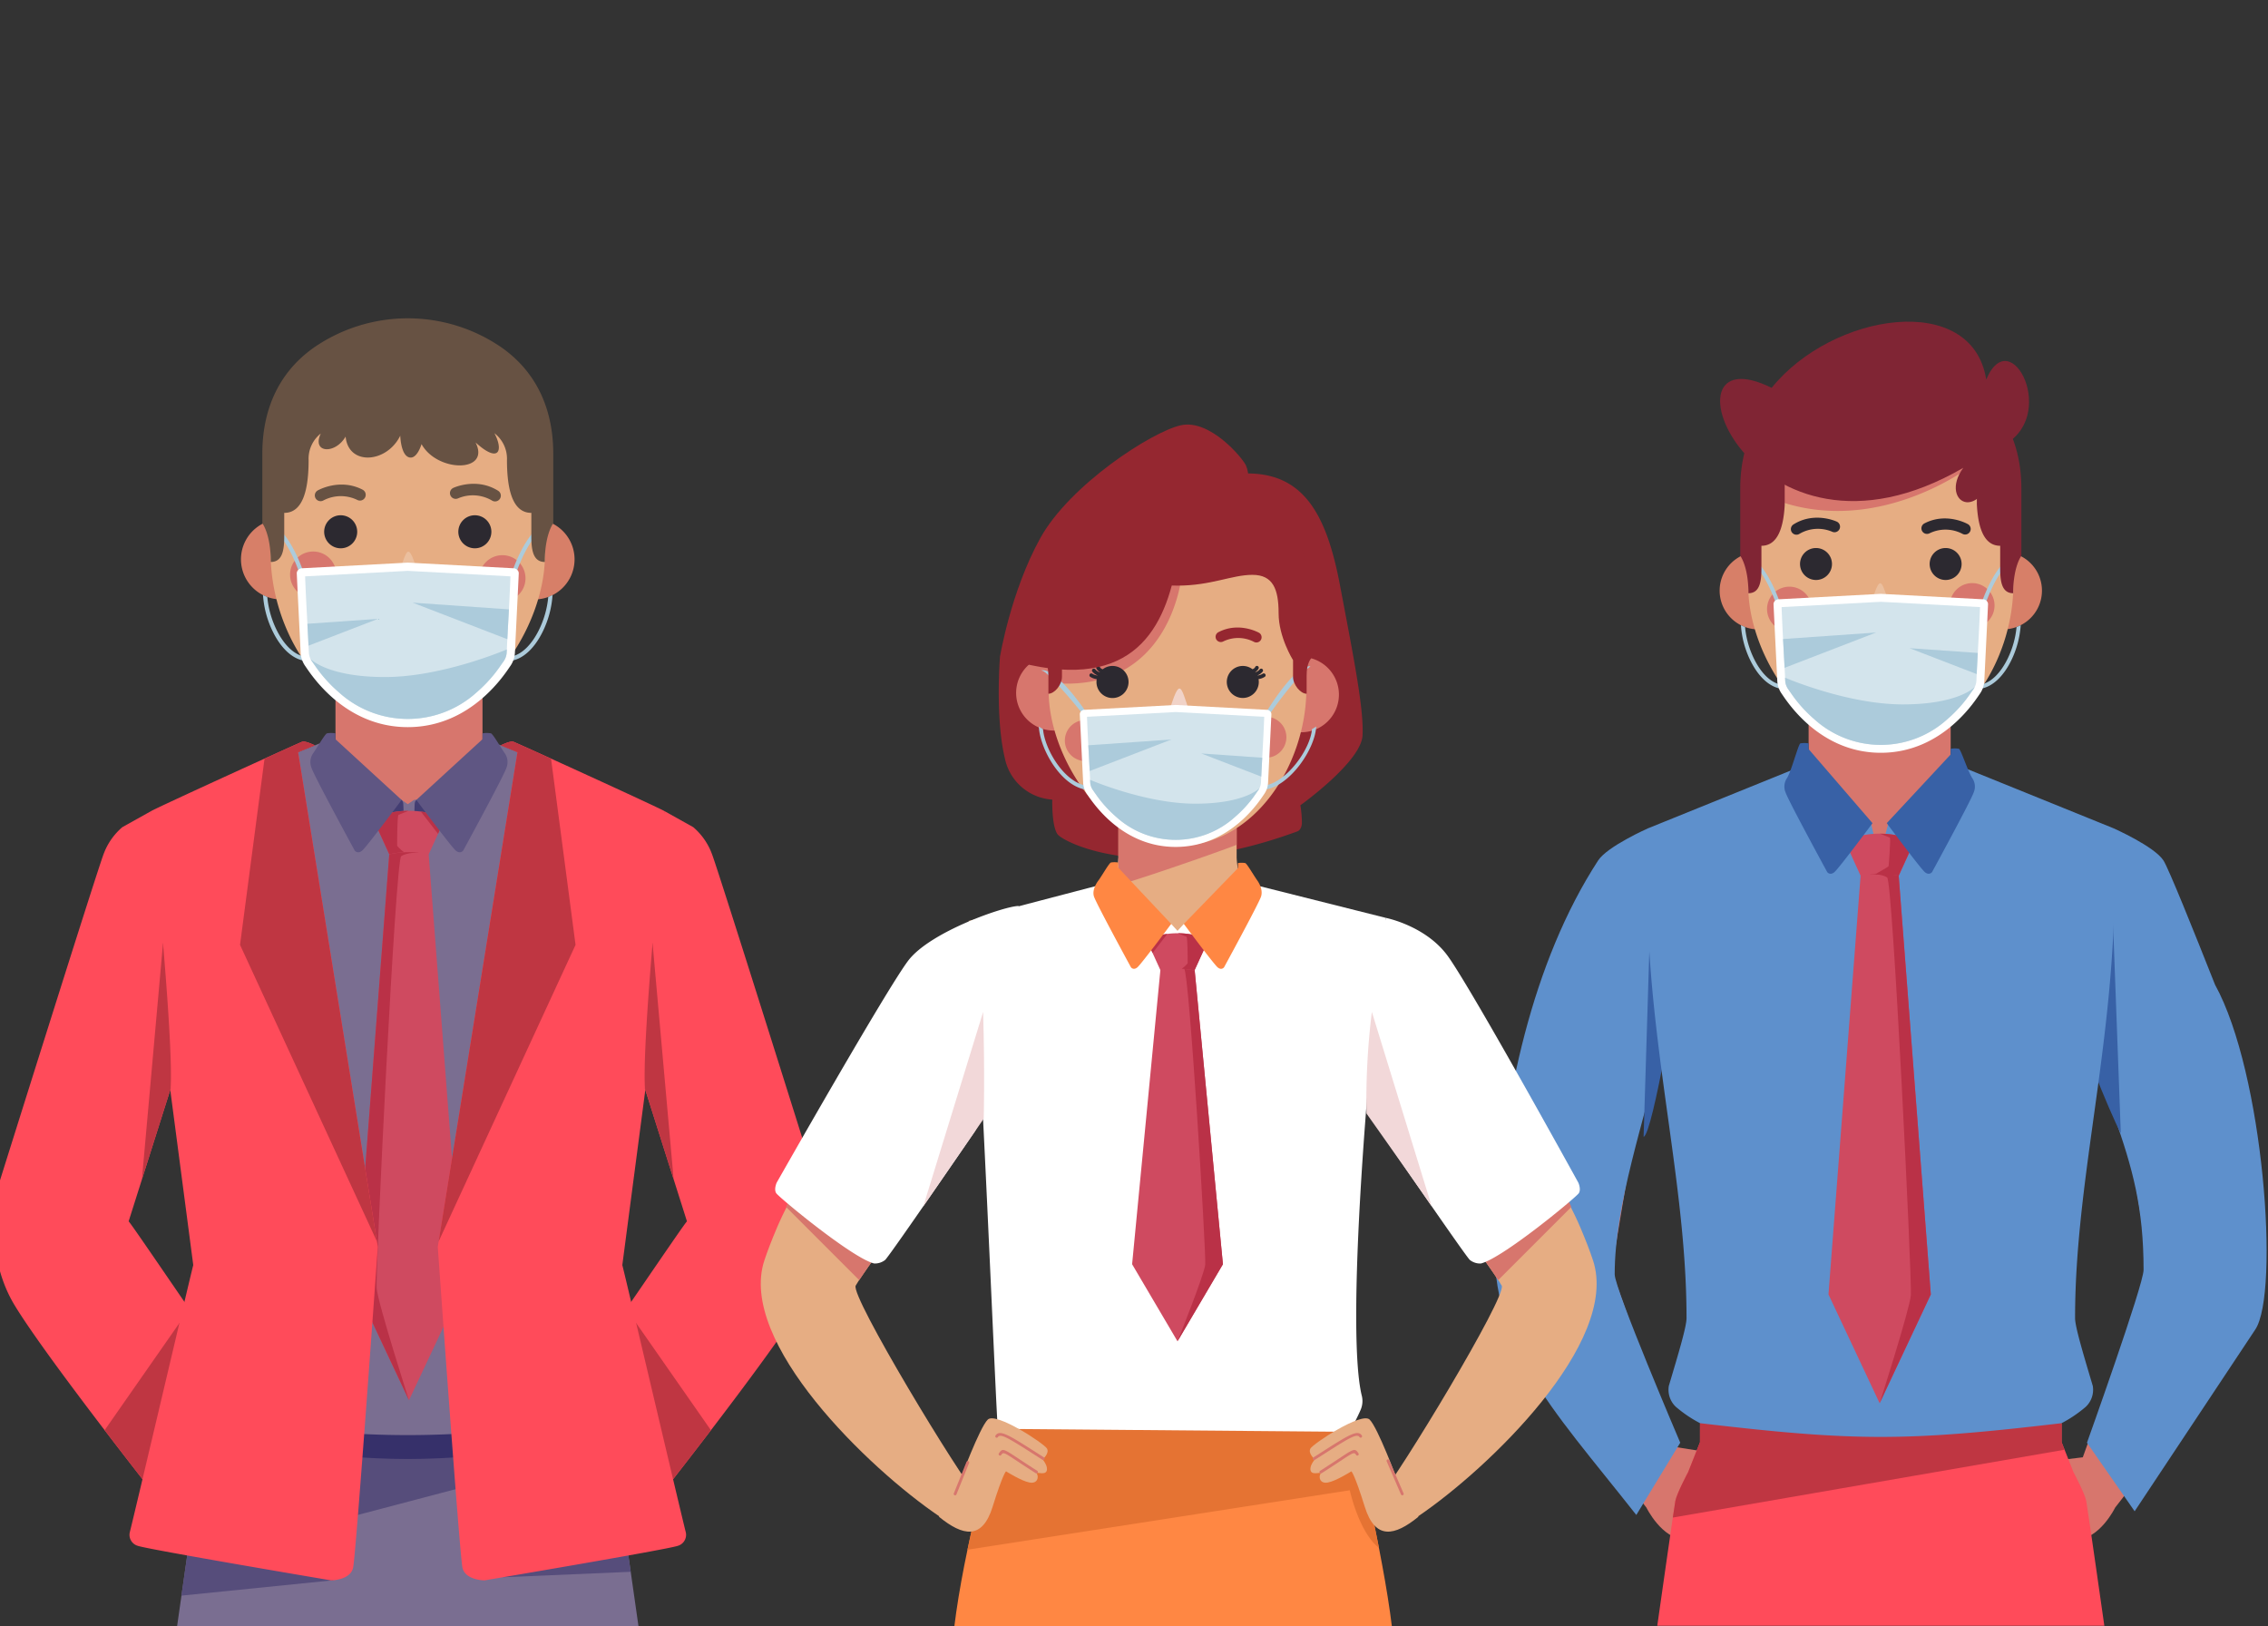 <?xml version="1.0" encoding="UTF-8"?>
<svg width="723.88" height="519.01" version="1.1" viewBox="0 0 723.88 519.01" xmlns="http://www.w3.org/2000/svg" xmlns:cc="http://creativecommons.org/ns#" xmlns:dc="http://purl.org/dc/elements/1.1/" xmlns:rdf="http://www.w3.org/1999/02/22-rdf-syntax-ns#" xmlns:xlink="http://www.w3.org/1999/xlink">
 <rect x="0" y="0" width="723.88" height="519.01" fill="#333333" stroke="none"/>
 <g fill-rule="evenodd">
  <g transform="translate(-13.503,18.8)" data-name="Grupo 431">
   <path d="m672.72 446.92 5.552-0.68 21.448-59.652-9.125-54.609 33.371-10.877 10.182 65.773s1.6 12.628-3.836 20.786-41.7 54.609-41.7 54.609-4.982 10.2-12.462 10.2-3.43-25.55-3.43-25.55z" fill="#d7766d" data-name="Caminho 246"/>
   <path d="m693.81 351.19-3.21-19.211 32.922-10.732 0.718 1.6 1.048 6.768z" fill="#d7766d" data-name="Caminho 247"/>
   <path d="m688.02 245.49s13.056 5.77 16 10.3c1.612 2.481 9.579 22.258 16.463 39.653 15.54 28.154 20.659 98.251 12.852 110.01l-38.516 58.011-15.214-21.872s18.068-50.4 18.068-55.158c0-19.859-3.519-32.48-9.4-49.125-0.676-1.927-22.994-60.843-0.253-91.819z" fill="#5e90cc" data-name="Caminho 248"/>
   <path d="m690.4 342.78c-3.346-5.9-15.015-35.283-15.224-38.835l12.572-32.935z" fill="#3861a6" data-name="Caminho 249"/>
   <path d="m558.2 444.54-10.3-1.631-20.024-56.323 9.124-54.609-33.372-10.877-10.183 65.773s-1.6 12.628 3.836 20.786 41.693 54.609 41.693 54.609 4.985 10.2 12.463 10.2 6.763-27.928 6.763-27.928z" fill="#d7766d" data-name="Caminho 250"/>
   <path d="m539.58 245.49s-13.054 5.77-16 10.3c-21.166 32.568-30.261 76.165-32.93 116.18-2.55 38.234 17.333 57.372 45.111 92.678l14.027-23.063s-20.922-48.976-20.922-53.731c-2e-3 -44.797 37.55-105.82 10.714-142.37z" fill="#5e90cc" data-name="Caminho 251"/>
   <path d="m538.09 343.97c2.928-0.623 11.33-51.751 11.478-54.289l-9.245-18.193z" fill="#3861a6" data-name="Caminho 252"/>
   <path d="m556.09 441.43-3.779 9.518s-3.626 6.8-4.079 9.177-5.778 39.871-5.778 39.871h142.69s-5.327-37.492-5.781-39.871-4.076-9.177-4.076-9.177l-3.779-9.518v-6.082l-57.706 0.648-57.707-0.645z" fill="#ff4b5a" data-name="Caminho 253"/>
   <path d="m556.09 441.43-3.779 9.518s-3.626 6.8-4.079 9.177c-0.094 0.492-0.4 2.491-0.818 5.347l125.04-21.649-0.951-2.393v-6.082l-57.706 0.648-57.707-0.645z" fill="#bf3642" data-name="Caminho 254"/>
   <path d="m613.43 163.89c12.468 0 22.671 17.445 22.671 38.768v31.49c0 21.323-10.2 38.769-22.671 38.769-12.47 0-22.67-17.446-22.67-38.769v-31.49c0-21.323 10.2-38.768 22.67-38.768z" fill="#d7766d" data-name="Caminho 255"/>
   <path d="m619.38 243.44-3.078 0.2-3.093 11.287-2.505-10.922-2.483-0.561-21.638-16.978-47 19.031c-3.129 60.342 12.211 107.43 12.211 156.33 0 2.76-2.582 11.329-5.651 21.638a7.472 7.472 0 0 0 2.249 6.675 41.117 41.117 0 0 0 7.706 5.213c49.611 5.843 65.8 5.843 115.41 0a41.063 41.063 0 0 0 7.7-5.213 7.461 7.461 0 0 0 2.25-6.675c-3.069-10.309-5.652-18.878-5.652-21.638 0-48.9 15.339-95.991 12.207-156.34l-47-19.031z" fill="#5e90cc" data-name="Caminho 256"/>
   <path d="m618.5 255.26 1.014 5.4 10.248 133.61-16.332 34.718-16.33-34.721 10.248-133.61 1.011-5.4 5.066 3.282z" fill="#cf4a60" data-name="Caminho 257"/>
   <path d="m618.5 255.26 1.014 5.4 10.248 133.61-16.332 34.72s9.59-29.9 9.97-34.537-5.77-132.06-7.578-133.25-5.4-1.073-5.4-1.073l2.3-2.047 0.708 0.459z" fill="#ba3147" data-name="Caminho 258"/>
   <path d="m607.35 260.65-4.788-10.5c4.139-3.893 17.594-3.893 21.733 0l-4.787 10.5a27.923 27.923 0 0 0-12.158 0z" fill="#cf4a60" data-name="Caminho 259"/>
   <path d="m613.54 247.24c4.361 0.015 8.705 0.988 10.759 2.918l-4.787 10.5c-1.3-0.345-5.822-0.318-7.495-0.4 0.9-0.726 4.22-2.362 4.272-2.674s0.758-8.946 0.377-9.1z" fill="#ba3147" data-name="Caminho 260"/>
   <path d="m636.1 220.14a7.629 7.629 0 0 1 2.629 0c0.674 0.293 2.965 7.55 4.381 9.544a4.785 4.785 0 0 1 0.339 4.4c-0.945 2.756-13.283 25.4-13.283 25.4s-0.877 1.2-2.294 0.029-12.17-15.631-12.17-15.631l20.4-21.919z" fill="#3861a6" data-name="Caminho 261"/>
   <path d="m590.76 218.42a7.664 7.664 0 0 0-2.63 0c-0.675 0.293-2.967 9.274-4.385 11.268a4.791 4.791 0 0 0-0.336 4.4c0.944 2.756 13.284 25.4 13.284 25.4s0.876 1.2 2.29 0.029 12.173-15.631 12.173-15.631l-20.4-23.644z" fill="#3861a6" data-name="Caminho 262"/>
   <g fill="#d77f68" data-name="Grupo 425">
    <path d="m654.59 157.44c0.307 0.044 0.607 0.1 0.907 0.16h7e-3a12.359 12.359 0 1 1-10.329 2.412c-0.339 3.645 0.208 8.164 4.86 8.648l-0.086-7.125c-0.035-2.881 2.665-4.189 4.641-4.095z" data-name="Caminho 263"/>
    <path d="m573.17 157.43c-0.307 0.04-0.609 0.088-0.906 0.149h-0.01a12.354 12.354 0 1 0 10.3 2.555c0.288 3.651-0.326 8.161-4.984 8.58l0.187-7.122c0.071-2.882-2.608-4.228-4.587-4.162z" data-name="Caminho 264"/>
   </g>
   <path d="m613.8 219.31c-23.065 0-42.3-28.46-42.3-50.93v-29.849a42.427 42.427 0 0 1 42.3-42.3h8e-3a42.429 42.429 0 0 1 42.3 42.3v29.217c-8e-3 24.625-16.79 51.562-42.308 51.562z" fill="#e6ad83" data-name="Caminho 265"/>
   <path d="m571.51 136.62a41.968 41.968 0 0 1 6.208-21.184 23.589 23.589 0 0 1 4.293-1.78c1.119 0 63.673 4.985 59.82 16.766 0 0-29.911 22.66-62.54 9.97a46.422 46.422 0 0 1-7.781-3.772z" fill="#d7766d" data-name="Caminho 266"/>
   <g fill="#d7766d" data-name="Grupo 426">
    <path d="m642.84 167.28a7.131 7.131 0 1 0 7.262 7 7.133 7.133 0 0 0-7.262-7z" data-name="Caminho 267"/>
    <path d="m584.49 168.42a7.131 7.131 0 1 0 7.263 7 7.131 7.131 0 0 0-7.263-7z" data-name="Caminho 268"/>
   </g>
   <g fill="#2c2930" data-name="Grupo 427">
    <path d="m599.75 147.66a1.772 1.772 0 0 1-1.464 3.228 11.609 11.609 0 0 0-10.461 0.673 1.779 1.779 0 0 1-1.894-3.012c6.736-4.238 13.799-0.898 13.819-0.889z" data-name="Caminho 269"/>
    <path d="m641.58 148.45a1.773 1.773 0 0 1-1.722 3.1 11.61 11.61 0 0 0-10.48-0.181 1.778 1.778 0 1 1-1.642-3.154c7.06-3.678 13.824 0.223 13.844 0.235z" data-name="Caminho 270"/>
   </g>
   <path d="m614.94 169.34c0.788 2.141 2.167 6.017 2.048 6.668-0.166 0.909-4.849 1.749-6.079 0.553-0.82-0.795 0.2-4.291 1.084-6.644 1.209-3.208 1.885-3.459 2.947-0.577z" fill="#ebbf9e" data-name="Caminho 271"/>
   <g data-name="Grupo 428">
    <path d="m622.69 186.25a8.889 8.889 0 1 1-17.777 0 1.639 1.639 0 0 1 1.636-1.636h14.505a1.639 1.639 0 0 1 1.636 1.636z" fill="#12151d" data-name="Caminho 272"/>
    <path d="m607.44 184.61h12.716v1.5a1.43 1.43 0 0 1-1.425 1.424h-9.866a1.43 1.43 0 0 1-1.425-1.424z" fill="#fff" data-name="Caminho 273"/>
    <path d="m620.24 192.37a8.886 8.886 0 0 1-12.883 0 8.884 8.884 0 0 1 12.883 0z" fill="#d26070" data-name="Caminho 274"/>
   </g>
   <g fill="#2c2930" data-name="Grupo 429">
    <path d="m593.11 166.28a5.1 5.1 0 1 0-5.093-5.1 5.107 5.107 0 0 0 5.093 5.1z" data-name="Caminho 275"/>
    <path d="m634.49 166.28a5.1 5.1 0 1 0-5.1-5.1 5.1 5.1 0 0 0 5.1 5.1z" data-name="Caminho 276"/>
   </g>
   <g fill="#accbdb">
    <path d="m646.65 175.62a0.643 0.643 0 1 1-1.231-0.369c0.013-0.036 3.252-11.021 8.818-15.59l0.338 1.361c-4.924 4.433-7.912 14.561-7.925 14.598z" data-name="Caminho 277"/>
    <path d="m645.08 201.06a0.642 0.642 0 0 1-0.141-1.277l0.228-0.024c3.834-0.481 6.972-4.016 9.082-8.3a29.2 29.2 0 0 0 2.88-10.18 12.49 12.49 0 0 0 1.32-0.573 30.163 30.163 0 0 1-3.049 11.323c-2.28 4.628-5.748 8.461-10.08 9z" data-name="Caminho 278"/>
    <path d="m580.95 175.62a0.644 0.644 0 0 0 1.235-0.369c-0.013-0.036-3.253-11.021-8.82-15.59l-0.337 1.361c4.923 4.433 7.913 14.561 7.922 14.598z" data-name="Caminho 279"/>
    <path d="m582.52 201.06a0.642 0.642 0 1 0 0.14-1.277l-0.224-0.024c-3.834-0.481-6.974-4.016-9.082-8.3a29.227 29.227 0 0 1-2.883-10.18 12.551 12.551 0 0 1-1.318-0.573 30.163 30.163 0 0 0 3.049 11.323c2.281 4.628 5.745 8.461 10.077 9z" data-name="Caminho 280"/>
   </g>
   <g data-name="Grupo 430">
    <path d="m613.8 170.7 32.949 1.759s1.317 0.38 1.277 1.589-1.194 24.555-1.194 24.555a7.829 7.829 0 0 1-1.361 3.918c-1.306 1.816-11.675 18.9-31.671 18.9s-30.368-17.089-31.673-18.9a7.8 7.8 0 0 1-1.359-3.918s-1.155-23.344-1.2-24.555 1.279-1.589 1.279-1.589z" fill="#fff" data-name="Caminho 281"/>
    <path d="m613.8 173.24-31.663 1.691c0.277 7.842 0.807 15.723 1.159 23.565a5.2 5.2 0 0 0 0.887 2.552c0.883 1.228 1.67 2.429 2.62 3.628a43.32 43.32 0 0 0 5.8 6.06 31.605 31.605 0 0 0 42.4 0 43.337 43.337 0 0 0 5.8-6.06c0.948-1.2 1.735-2.4 2.617-3.628a5.215 5.215 0 0 0 0.89-2.552c0.348-7.842 0.881-15.723 1.159-23.565z" fill="#d3e4ec" data-name="Caminho 282"/>
    <path d="m582.6 185.12c0.164 3.063 0.334 6.13 0.49 9.192l29.212-11.268-29.7 2.076zm0.646 12.339 0.048 1.038a5.2 5.2 0 0 0 0.887 2.552c0.883 1.228 1.67 2.429 2.62 3.628a43.32 43.32 0 0 0 5.8 6.06 31.605 31.605 0 0 0 42.4 0 43.337 43.337 0 0 0 5.8-6.06c0.948-1.2 1.735-2.4 2.617-3.628a4.267 4.267 0 0 0 0.367-0.623s-5.134 5.556-22.96 5.556-37.573-8.523-37.573-8.523zm61.157-1.152q0.164-3.37 0.352-6.745l-21.775-1.521z" fill="#accbdb" data-name="Caminho 283"/>
   </g>
   <path d="m583.13 142.42c-0.414 7.445-2.368 12.944-7.43 12.944v7.127c0 3.983-0.388 8.013-4.151 8.013 0-8.571-2.61-11.939-2.61-11.939v-21.491c0-10.024 2.819-23.492 15.974-32.734a51.009 51.009 0 0 1 57.776 0c13.158 9.242 15.977 22.71 15.977 32.734v21.491s-2.613 3.368-2.613 11.939c-3.762 0-4.149-4.03-4.149-8.013v-7.127c-5.144 0-7.078-5.672-7.449-13.295v-30.946h-61.325z" fill="#802534" data-name="Caminho 284"/>
   <path d="m652.08 123.69c-4.73 27.11-20.259 18.044-11.955 6.8-67.795 39.274-99.36-44.522-61.164-25.517 19.327-24.022 64.036-30.991 68.489-2.642 7.871-18.867 23.714 12.566 4.63 21.359z" fill="#802534" data-name="Caminho 285"/>
  </g>
  <g transform="translate(280.62 -479.97)">
   <path d="m-68.4 738.88 9.026 5.035a20.62 20.62 0 0 1 5.98 8.559c2.228 5.745 33.768 106.34 33.768 106.34s5.159 20.4-5.392 37.756-48.008 64.674-48.008 64.674l-22.575-42.4c4.362-5.37 33.178-48.219 34.238-49.128l-16.875-53.266-2.788-48.313z" fill="#ff4b5a" data-name="Caminho 286"/>
   <path d="m-53.711 936.37c-8.426 11.025-15.9 20.544-18.419 23.734l-3.047-2.89-13.232-24.85-1.686-12.934 10.986-19.455 25.4 36.4zm-11.9-80.051-12.629-39.865-1.586-27.459 7.482-8.08z" fill="#bf3642" data-name="Caminho 287"/>
   <path d="m-232.53 738.88-9.026 5.035a20.63 20.63 0 0 0-5.98 8.559c-2.227 5.745-33.766 106.34-33.766 106.34s-5.16 20.4 5.393 37.756 48.01 64.674 48.01 64.674l22.574-42.4c-4.36-5.37-33.177-48.219-34.237-49.128l16.876-53.266 2.783-48.316z" fill="#ff4b5a" data-name="Caminho 288"/>
   <path d="m-247.22 936.37c8.426 11.025 15.9 20.544 18.418 23.734l3.047-2.89 13.229-24.85 1.688-12.934-10.988-19.455-25.4 36.4zm11.9-80.051 12.631-39.865 1.583-27.459-7.481-8.08z" fill="#bf3642" data-name="Caminho 289"/>
   <path d="m-90.744 939.69 3.908 9.851s3.752 7.034 4.221 9.5 5.981 41.259 5.981 41.259h-147.66s5.51-38.8 5.981-41.261 4.22-9.5 4.22-9.5l3.909-9.851 59.721 2.285z" fill="#7a6e91" data-name="Caminho 290"/>
   <path d="m-90.744 939.69 3.908 9.851s3.752 7.034 4.221 9.5c0.242 1.269 1.827 12.213 3.3 22.51l-40.809 1.743-7.966-29.98-40.1 10.554-6.116 20.385-48.407 4.9c1.667-11.667 4.088-28.515 4.393-30.109 0.467-2.464 4.22-9.5 4.22-9.5l2.2-5.542c2.372-1.29 5.03-2.712 7.669-4.081l53.762 2.057z" fill="#564d7b" data-name="Caminho 291"/>
   <path d="m-210.19 933.4v6.294s32.441 5.863 59.721 5.863 59.723-5.863 59.723-5.863v-6.294l-59.723 0.666z" fill="#36306a" data-name="Caminho 292"/>
   <path d="m-150.08 652.46c-12.9 0-23.464 18.055-23.464 40.122v32.589c0 22.067 10.559 40.121 23.464 40.121 12.9 0 23.463-18.054 23.463-40.121v-32.589c-4e-3 -22.067-10.558-40.122-23.463-40.122z" fill="#d7766d" data-name="Caminho 293"/>
   <path d="m-156.24 734.78 3.8 0.456 1.971 1.348 1.973-1.348 3.8-0.456 22.4-17.57 48.637 19.693-1.8 44.326c-3.633 46.383-10.836 114.61-10.836 117.47s2.675 11.725 5.85 22.392a7.72 7.72 0 0 1-2.328 6.908 42.631 42.631 0 0 1-7.972 5.394c-51.344 6.048-68.1 6.048-119.44 0a42.624 42.624 0 0 1-7.973-5.394 7.721 7.721 0 0 1-2.327-6.908c3.174-10.667 5.848-19.537 5.848-22.392s-6.264-69.21-9.9-115.59l-2.736-46.2 48.637-19.693z" fill="#7a6e91" data-name="Caminho 294"/>
   <path d="m-155.33 747.02-1.046 5.586-10.611 138.27 16.9 35.933 16.9-35.933-10.612-138.27-1.047-5.586-5.243 3.4z" fill="#cf4a60" data-name="Caminho 295"/>
   <path d="m-155.33 747.02-1.05 5.583-10.607 138.27 16.9 35.932s-9.924-30.946-10.318-35.742 5.975-136.66 7.839-137.89 5.59-1.111 5.59-1.111l-2.38-2.119-0.733 0.476z" fill="#ba3147" data-name="Caminho 296"/>
   <path d="m-145.46 735.57-2.275-0.332a1.884 1.884 0 0 0-0.516 1.131c-0.064 0.714-0.113 2.813-0.113 2.813l1.738 0.542a29.8 29.8 0 0 0 3.413-0.044c-0.033-0.129-2.247-4.11-2.247-4.11z" fill="#433d72" data-name="Caminho 297"/>
   <path d="m-154.71 735.57 2.275-0.332a1.876 1.876 0 0 1 0.514 1.131c0.067 0.714 0.116 2.813 0.116 2.813l-1.739 0.542a29.8 29.8 0 0 1-3.413-0.044c0.035-0.129 2.247-4.11 2.247-4.11z" fill="#433d72" data-name="Caminho 298"/>
   <path d="m-143.79 752.6 4.955-10.866c-4.283-4.028-18.209-4.028-22.491 0l4.955 10.866a28.9 28.9 0 0 1 12.581 0z" fill="#cf4a60" data-name="Caminho 299"/>
   <path d="m-140.81 746.06 1.973-4.328c-1.54-1.449-4.329-2.377-7.469-2.784l5.5 7.112zm-9.385-7.348c-4.513 0.016-9.01 1.023-11.133 3.02l4.955 10.864a23.391 23.391 0 0 1 4.74-0.657 12.129 12.129 0 0 1-2.206-2.031c-0.066-0.4 0.017-9.748 0.411-9.906z" fill="#ba3147" data-name="Caminho 300"/>
   <path d="m-173.55 713.99a7.911 7.911 0 0 0-2.722 0c-0.7 0.3-3.071 4.492-4.535 6.556a4.953 4.953 0 0 0-0.35 4.552c0.977 2.853 13.747 26.282 13.747 26.282s0.908 1.246 2.373 0.031 12.6-16.176 12.6-16.176l-21.109-19.363z" fill="#5f5683" data-name="Caminho 301"/>
   <path d="m-126.63 713.99a7.91 7.91 0 0 1 2.722 0c0.7 0.3 3.069 4.492 4.534 6.556a4.951 4.951 0 0 1 0.349 4.552c-0.975 2.853-13.746 26.282-13.746 26.282s-0.907 1.246-2.372 0.031-12.6-16.176-12.6-16.176l21.113-19.363z" fill="#5f5683" data-name="Caminho 302"/>
   <g transform="translate(-295.63,500.3)" fill="#d77f68" data-name="Grupo 432">
    <path d="m102.94 145.49c-0.317 0.045-0.629 0.1-0.936 0.166h-0.01a12.789 12.789 0 1 0 10.692 2.5c0.351 3.773-0.217 8.449-5.031 8.95l0.088-7.374c0.036-2.985-2.757-4.339-4.803-4.242z" data-name="Caminho 303"/>
    <path d="m187.2 145.48c0.317 0.041 0.629 0.09 0.939 0.152h8e-3a12.79 12.79 0 1 1-10.655 2.645c-0.3 3.777 0.334 8.445 5.155 8.88l-0.191-7.371c-0.074-2.981 2.7-4.374 4.744-4.306z" data-name="Caminho 304"/>
   </g>
   <path d="m-150.47 709.82c23.869 0 43.78-29.453 43.78-52.706v-30.891a43.905 43.905 0 0 0-43.774-43.778h-6e-3a43.907 43.907 0 0 0-43.776 43.778v30.237c0 25.484 17.371 53.36 43.776 53.36z" fill="#e6ad83" data-name="Caminho 305"/>
   <g transform="translate(-295.63,500.3)" fill="#d7766d" data-name="Grupo 433">
    <path d="m115.11 155.67a7.38 7.38 0 1 1-7.515 7.241 7.378 7.378 0 0 1 7.515-7.241z" data-name="Caminho 306"/>
    <path d="m175.49 156.84a7.38 7.38 0 1 1-7.515 7.242 7.381 7.381 0 0 1 7.515-7.242z" data-name="Caminho 307"/>
   </g>
   <g transform="translate(-295.63,500.3)" fill="#675243" data-name="Grupo 434">
    <path d="m159.7 135.36a1.834 1.834 0 0 0 1.515 3.341 12.016 12.016 0 0 1 10.826 0.7 1.842 1.842 0 1 0 1.959-3.121c-6.975-4.383-14.283-0.929-14.3-0.92z" data-name="Caminho 308"/>
    <path d="m116.41 136.18a1.834 1.834 0 0 0 1.781 3.206 12.01 12.01 0 0 1 10.846-0.186 1.841 1.841 0 1 0 1.7-3.266c-7.306-3.803-14.308 0.235-14.327 0.246z" data-name="Caminho 309"/>
   </g>
   <path d="m-151.65 658.1c-0.814 2.215-2.241 6.226-2.12 6.9 0.173 0.94 5.021 1.809 6.293 0.572 0.849-0.823-0.2-4.442-1.121-6.876-1.255-3.317-1.952-3.576-3.052-0.596z" fill="#ebbf9e" data-name="Caminho 310"/>
   <g transform="translate(-295.63,500.3)" data-name="Grupo 435">
    <path d="m135.96 175.3a9.2 9.2 0 0 0 18.4 0 1.7 1.7 0 0 0-1.692-1.694h-15.015a1.7 1.7 0 0 0-1.693 1.694z" fill="#12151d" data-name="Caminho 311"/>
    <path d="m151.74 173.61h-13.157v1.557a1.477 1.477 0 0 0 1.473 1.473h10.21a1.478 1.478 0 0 0 1.474-1.473z" fill="#fff" data-name="Caminho 312"/>
    <path d="m138.49 181.64a9.2 9.2 0 0 0 13.334 0 9.2 9.2 0 0 0-13.334 0z" fill="#d26070" data-name="Caminho 313"/>
   </g>
   <g transform="translate(-295.63,500.3)" fill="#2c2930" data-name="Grupo 436">
    <path d="m166.57 154.64a5.272 5.272 0 1 0-5.273-5.272 5.281 5.281 0 0 0 5.273 5.272z" data-name="Caminho 314"/>
    <path d="m123.75 154.64a5.272 5.272 0 1 0-5.274-5.272 5.282 5.282 0 0 0 5.274 5.272z" data-name="Caminho 315"/>
   </g>
   <g fill="#accbdb">
    <path d="m-184.47 664.6a0.665 0.665 0 1 0 1.275-0.379c-0.012-0.04-3.365-11.407-9.127-16.133l-0.347 1.407c5.094 4.59 8.187 15.072 8.199 15.105z" data-name="Caminho 316"/>
    <path d="m-182.84 690.93a0.665 0.665 0 1 0 0.146-1.321l-0.235-0.026c-3.967-0.5-7.215-4.156-9.4-8.585a30.26 30.26 0 0 1-2.982-10.535 12.638 12.638 0 0 1-1.364-0.6 31.2 31.2 0 0 0 3.155 11.718c2.36 4.791 5.948 8.758 10.43 9.319z" data-name="Caminho 317"/>
    <path d="m-116.47 664.6a0.665 0.665 0 1 1-1.275-0.379c0.011-0.04 3.366-11.407 9.126-16.133l0.348 1.407c-5.094 4.59-8.188 15.072-8.199 15.105z" data-name="Caminho 318"/>
    <path d="m-118.1 690.93a0.664 0.664 0 0 1-0.144-1.321l0.234-0.026c3.967-0.5 7.217-4.156 9.4-8.585a30.236 30.236 0 0 0 2.98-10.535 12.569 12.569 0 0 0 1.365-0.6 31.17 31.17 0 0 1-3.156 11.718c-2.359 4.791-5.945 8.758-10.428 9.319z" data-name="Caminho 319"/>
   </g>
   <g transform="translate(-295.63,500.3)" data-name="Grupo 437">
    <path d="m145.16 159.21-34.1 1.822s-1.364 0.393-1.323 1.644 1.236 25.413 1.236 25.413a8.076 8.076 0 0 0 1.409 4.052c1.351 1.881 12.082 19.567 32.776 19.567s31.425-17.686 32.778-19.567a8.076 8.076 0 0 0 1.409-4.052s1.194-24.159 1.236-25.413-1.322-1.644-1.322-1.644z" fill="#fff" data-name="Caminho 320"/>
    <path d="m145.16 161.84 32.77 1.751c-0.289 8.115-0.84 16.27-1.2 24.387a5.422 5.422 0 0 1-0.919 2.642c-0.914 1.269-1.728 2.512-2.709 3.754a45.015 45.015 0 0 1-6 6.272 32.711 32.711 0 0 1-43.876 0 45 45 0 0 1-6-6.272c-0.983-1.242-1.8-2.485-2.71-3.754a5.413 5.413 0 0 1-0.92-2.642c-0.361-8.117-0.911-16.272-1.2-24.387z" fill="#d3e4ec" data-name="Caminho 321"/>
    <path d="m177.44 174.13c-0.168 3.171-0.346 6.345-0.507 9.514l-30.229-11.661zm-0.666 12.772-0.049 1.073a5.422 5.422 0 0 1-0.919 2.642c-0.914 1.269-1.728 2.512-2.709 3.754a45.015 45.015 0 0 1-6 6.272 32.711 32.711 0 0 1-43.876 0 45 45 0 0 1-6-6.272c-0.983-1.242-1.8-2.485-2.71-3.754a4.393 4.393 0 0 1-0.379-0.646s5.312 5.75 23.763 5.75 38.883-8.819 38.883-8.819zm-63.293-1.194q-0.168-3.486-0.362-6.98l22.539-1.574z" fill="#accbdb" data-name="Caminho 322"/>
   </g>
   <path d="m-180.14 717.82s-2.974-1.511-4.03-1.16-46.373 20.99-48.366 22.221c0 0 7.7 73.892 6.312 89.3l7.289 55.505c-0.148 0.143-18.271 77.364-20.284 85.357a3.652 3.652 0 0 0 2.58 4.222c3.282 1.172 61.674 11.02 61.674 11.02s6.1 0 7.034-3.986 7.893-102.44 7.893-102.44l-25.442-157.87z" fill="#ff4b5a" data-name="Caminho 323"/>
   <path d="m-120.79 717.82s2.973-1.511 4.029-1.16 46.372 20.99 48.365 22.221c0 0-7.695 73.892-6.31 89.3l-7.291 55.505c0.149 0.143 18.271 77.364 20.285 85.357a3.652 3.652 0 0 1-2.58 4.222c-3.282 1.172-61.674 11.02-61.674 11.02s-6.1 0-7.034-3.986-7.894-102.44-7.894-102.44l25.441-157.87z" fill="#ff4b5a" data-name="Caminho 324"/>
   <path d="m-120.79 717.82s2.973-1.511 4.029-1.16c0.342 0.114 5.347 2.366 12.018 5.394l7.821 59.431-43.7 94.651 25.165-156.15z" fill="#bf3642" data-name="Caminho 325"/>
   <path d="m-180.14 717.82s-2.974-1.511-4.03-1.16c-0.341 0.114-5.346 2.366-12.018 5.394l-7.821 59.431 43.695 94.651-25.166-156.15z" fill="#bf3642" data-name="Caminho 326"/>
   <path d="m-178.24 618.31a10.265 10.265 0 0 0-3.881 8.466c0 9.4-1.783 16.858-7.78 16.858v7.375c0 4.122-0.4 8.294-4.293 8.294 0-8.871-2.7-12.356-2.7-12.356v-22.241c0-10.374 2.917-24.313 16.534-33.876a52.785 52.785 0 0 1 59.791 0c13.615 9.563 16.533 23.5 16.533 33.876v22.241s-2.7 3.485-2.7 12.356c-3.892 0-4.294-4.172-4.294-8.294v-7.375c-6 0-7.781-7.456-7.781-16.858a10.268 10.268 0 0 0-4-8.56c2.93 5.519 1.483 9.773-6.03 2.943 4.929 9.692-12.2 9.661-17.24 0.53 0 0-1.454 5.073-4.054 4.2s-2.734-6.9-2.734-6.9c-4.286 8.81-16.573 9.7-17.441 0.3-3.308 5.71-10.889 5.348-7.93-0.979z" fill="#675243" data-name="Caminho 327"/>
  </g>
  <g transform="translate(-11.419 -12.218)">
   <path d="m342.95 215.95-12.363 5.828s-1.577 19.408 1.548 32.385a16.52 16.52 0 0 0 15.141 13.22s-0.239 8.411 1.683 11.055 29.082 16.585 76.669-0.961c0 0 1.2-0.481 1.32-2.523a35.793 35.793 0 0 0-0.48-5.768s19.349-13.821 19.83-22.232-2.885-25.237-7.213-48.069-11.775-36.052-30.522-35.57-65.613 52.635-65.613 52.635z" fill="#952730" data-name="Caminho 328"/>
   <path d="m439.58 473.16c-2.006-14.344-1.57-29.6 1.3-49.874 2.445-17.3 3.757-31.071 4.005-42.96 0.133-6.412 3.179-15.5 2.7-21.074a105.33 105.33 0 0 0-2.031-14.63c-4.29-20.487 8.385-38.523 8.385-38.523s-40.368-8.888-43.943-10.676-3.9-9.291-3.9-9.291l-17.26-3.707h-3.193l-17.259 3.707s-0.327 7.505-3.9 9.291-43.948 10.674-43.948 10.674 12.675 18.036 8.389 38.523a104.74 104.74 0 0 0-2.034 14.63c-0.476 5.574 2.573 14.662 2.705 21.074 0.247 11.889 1.562 25.664 4.006 42.96 2.876 20.276 3.31 35.53 1.3 49.874h104.68z" fill="#e6ad83" data-name="Caminho 329"/>
   <path d="m387.25 238.61a18.93 18.93 0 0 1 18.874 18.873v36.13a18.929 18.929 0 0 1-18.874 18.872 18.925 18.925 0 0 1-18.871-18.872v-36.13a18.927 18.927 0 0 1 18.871-18.873z" fill="#e6ad83" data-name="Caminho 330"/>
   <g transform="translate(0,36)" fill="#d7766d" data-name="Grupo 439">
    <path d="m428.41 185.98c0.3 0.043 0.59 0.093 0.88 0.156h0.01a12.016 12.016 0 1 1-10.042 2.346c-0.329 3.544 0.2 7.938 4.725 8.409l-0.081-6.928c-0.039-2.801 2.586-4.068 4.508-3.983z" data-name="Caminho 331"/>
    <path d="m346.25 185.42c-0.3 0.037-0.592 0.084-0.884 0.142h-7e-3a12.012 12.012 0 1 0 10.011 2.484c0.279 3.549-0.315 7.935-4.845 8.343l0.181-6.926c0.072-2.8-2.534-4.108-4.456-4.043z" data-name="Caminho 332"/>
   </g>
   <path d="m441.58 326 26.168 3.04s-1.131-6.864 4.766 1.611 35.2 54.118 43.309 73.274c1.667 3.945 3.027 7.393 4.062 10.562 8.547 26.114-33.433 66.449-55.869 81.625-8.146 5.51-13.1 4.814-12.992 3l0.53-9.029c6.179-6.894 40.856-64.226 39.172-67.593-1.843-3.685-46.723-65.773-46.723-65.773z" fill="#e6ad83" data-name="Caminho 333"/>
   <path d="m511.73 394.7q0.633 1.384 1.212 2.677l-23.338 23.339c-2.82-4.251-10.353-14.887-18.506-26.3z" fill="#d7766d" data-name="Caminho 334"/>
   <path d="m387.25 282.14c-22.426 0-41.134-27.668-41.134-49.516v-29.025a41.25 41.25 0 0 1 41.127-41.128h7e-3a41.248 41.248 0 0 1 41.123 41.128v28.41c0 23.943-16.318 50.131-41.123 50.131z" fill="#e6ad83" data-name="Caminho 335"/>
   <path d="m346.12 230.06v-26.459a40.758 40.758 0 0 1 0.568-6.789c18.244-0.689 41.973-1.54 41.973-1.54s-3.076 39.001-42.541 34.788z" fill="#d7766d" data-name="Caminho 336"/>
   <path d="m333.67 326-26.167 3.04s1.132-6.864-4.765 1.611-35.2 54.118-43.31 73.274c-1.668 3.945-3.026 7.393-4.063 10.562-8.545 26.114 33.435 66.449 55.87 81.625 8.145 5.51 13.1 4.814 12.992 3l-0.53-9.029c-6.177-6.894-40.853-64.226-39.172-67.593 1.843-3.685 46.721-65.773 46.721-65.773z" fill="#e6ad83" data-name="Caminho 337"/>
   <path d="m263.52 394.7q-0.631 1.384-1.212 2.677l23.337 23.339c2.821-4.251 10.355-14.887 18.507-26.3z" fill="#d7766d" data-name="Caminho 338"/>
   <path d="m510.71 392.98c0.64 1.391 1.243 2.723 1.812 3.986l-23.127 23.127c-3.792-5.5-11.287-15.966-19.127-26.834z" fill="#d7766d" data-name="Caminho 339"/>
   <path d="m442.46 461.3c2.873 17.418 11.492 51.127 13.733 74.7h-140.7c2.241-23.569 10.862-57.278 17.061-74.7z" fill="#ff8743" data-name="Caminho 340"/>
   <path d="m442.46 461.3c1.78 10.8 5.768 27.848 9.077 44.867-6.439-5.049-9.3-18.386-9.3-18.386l-122.02 18.975a388.66 388.66 0 0 1 12.127-44.837l4.983-0.615z" fill="#e57333" data-name="Caminho 341"/>
   <path d="m406.12 281.81v-5.331a34.3 34.3 0 0 1-18.619 5.663h-0.253c-6.766 0-13.2-2.519-18.873-6.641v14.3c-0.486 2.074-1.4 4.451-3.109 5.479 0.085 0.994 34.313-10.889 40.854-13.47z" fill="#d7766d" data-name="Caminho 342"/>
   <g transform="translate(0,36)" fill="#d7766d" data-name="Grupo 440">
    <path d="m415.33 204.94a6.546 6.546 0 1 0 6.666 6.423 6.547 6.547 0 0 0-6.666-6.423z" data-name="Caminho 343"/>
    <path d="m357.72 205.99a6.547 6.547 0 1 0 6.664 6.425 6.545 6.545 0 0 0-6.664-6.425z" data-name="Caminho 344"/>
   </g>
   <g transform="translate(0,36)" fill="#952730" data-name="Grupo 441">
    <path d="m374.07 177.43a1.663 1.663 0 1 1-1.375 3.028 10.885 10.885 0 0 0-9.809 0.63 1.668 1.668 0 1 1-1.776-2.825c6.318-3.972 12.94-0.84 12.96-0.833z" data-name="Caminho 345"/>
    <path d="m413.31 178.17a1.662 1.662 0 0 1-1.615 2.9 10.888 10.888 0 0 0-9.83-0.168 1.669 1.669 0 1 1-1.54-2.961c6.62-3.439 12.967 0.218 12.985 0.229z" data-name="Caminho 346"/>
   </g>
   <path d="m389.35 234.29c0.851 2.418 2.335 6.791 2.208 7.475-0.178 0.957-5.231 1.207-6.558-0.253-0.882-0.973 0.213-4.6 1.172-7.013 1.305-3.29 2.03-3.465 3.178-0.209z" fill="#f1d3c8" data-name="Caminho 347"/>
   <path d="m366.5 224.73a5.081 5.081 0 0 0-3.114 1.059 1.5 1.5 0 0 1-0.957-0.755 0.593 0.593 0 1 0-1.055 0.54 2.593 2.593 0 0 0 1.106 1.106l-0.042 0.054a2.748 2.748 0 0 1-1.436-0.927 0.591 0.591 0 1 0-0.921 0.742 3.832 3.832 0 0 0 1.741 1.217l-7e-3 9e-3a3.673 3.673 0 0 1-1.776-0.576 0.593 0.593 0 1 0-0.639 1 4.759 4.759 0 0 0 1.835 0.7l0.229 0.034a5.252 5.252 0 0 0-0.083 0.918 5.119 5.119 0 1 0 5.119-5.12zm41.574 0a5.108 5.108 0 1 0 5.036 4.191l0.15-0.023a4.749 4.749 0 0 0 1.834-0.7 0.593 0.593 0 1 0-0.638-1 3.672 3.672 0 0 1-1.7 0.571l-0.013-0.028a3.823 3.823 0 0 0 1.672-1.193 0.591 0.591 0 1 0-0.921-0.742 2.748 2.748 0 0 1-1.37 0.908l-0.052-0.066a2.534 2.534 0 0 0 1.05-1.075 0.591 0.591 0 1 0-1.052-0.54 1.49 1.49 0 0 1-0.9 0.737 5.106 5.106 0 0 0-3.096-1.04z" fill="#2c2930" data-name="Caminho 348"/>
   <g transform="translate(0,36)" data-name="Grupo 443">
    <g fill="#accbdb">
     <path d="m416.56 204.25a0.646 0.646 0 1 1-1.238-0.368c0.01-0.038 9.392-15.81 14.36-15.025l-1.4 1.09c-4.948 4.454-11.712 14.267-11.722 14.303z" data-name="Caminho 349"/>
     <path d="m356.98 204.03a0.646 0.646 0 1 0 1.238-0.369c-9e-3 -0.036-9.492-14.326-14.46-13.54l0.765 0.325 0.607 0.411c4.945 4.452 11.841 13.137 11.85 13.173z" data-name="Caminho 350"/>
     <path d="m358.48 228.26a0.645 0.645 0 1 0 0.141-1.283l-0.226-0.023c-7.248-0.908-13.568-11.663-14.066-18.063-0.456-0.257-0.9-0.53-1.342-0.835 0.339 7.212 7.117 19.163 15.251 20.179z" data-name="Caminho 351"/>
     <path d="m414.69 228.26a0.645 0.645 0 0 1-0.143-1.283l0.228-0.023c7.247-0.908 14.892-11.663 15.389-18.063 0.459-0.257 0.9-0.53 1.346-0.835-0.341 7.212-8.446 19.163-16.579 20.179z" data-name="Caminho 352"/>
    </g>
    <g data-name="Grupo 442">
     <path d="m386.64 201.18 29.429 1.571s1.175 0.339 1.142 1.419-1.068 21.931-1.068 21.931a6.971 6.971 0 0 1-1.216 3.5c-1.166 1.622-10.427 16.883-28.287 16.883s-27.122-15.261-28.288-16.883a6.98 6.98 0 0 1-1.214-3.5s-1.033-20.849-1.067-21.931 1.139-1.419 1.139-1.419z" fill="#fff" data-name="Caminho 353"/>
     <path d="m386.64 203.44-28.28 1.51c0.247 7 0.723 14.042 1.035 21.047a4.67 4.67 0 0 0 0.8 2.278c0.787 1.1 1.491 2.17 2.338 3.241a38.766 38.766 0 0 0 5.179 5.414 28.231 28.231 0 0 0 37.866 0 38.894 38.894 0 0 0 5.181-5.414c0.847-1.071 1.549-2.144 2.338-3.241a4.648 4.648 0 0 0 0.788-2.28c0.311-7.005 0.788-14.044 1.037-21.047z" fill="#d3e4ec" data-name="Caminho 354"/>
     <path d="m358.78 214.05c0.144 2.739 0.3 5.477 0.439 8.213l26.088-10.065zm0.574 11.024 0.043 0.926a4.67 4.67 0 0 0 0.8 2.278c0.787 1.1 1.491 2.17 2.338 3.241a38.766 38.766 0 0 0 5.179 5.414 28.231 28.231 0 0 0 37.866 0 38.894 38.894 0 0 0 5.181-5.414c0.847-1.071 1.549-2.144 2.338-3.241a3.972 3.972 0 0 0 0.328-0.556s-4.585 4.964-20.51 4.964-33.558-7.612-33.558-7.612zm54.624-1.029c0.1-2.008 0.206-4.016 0.315-6.025l-19.454-1.359z" fill="#accbdb" data-name="Caminho 355"/>
    </g>
   </g>
   <path d="m387.25 309.27 2.018-2.215 6.065 0.812 17.663-12.98 40.817 10.253c-4.2 27.283-13.351 129.18-7.774 152.37a7.06 7.06 0 0 1-0.4 4.727c-1.122 2.645-3.445 6.891-3.445 6.891l-112.27-0.951c-0.47-0.894-5.968-140.38-8.648-161.61l10.479-3.9 29.746-7.782 17.66 12.98 6.066-0.812z" fill="#fff" data-name="Caminho 356"/>
   <g transform="translate(0,36)" data-name="Grupo 444">
    <path d="m391.74 281.15 0.9 3.824 9.1 94.674-14.493 24.6-14.49-24.6 9.1-94.674 0.9-3.824 4.5 2.327z" fill="#cf4a60" data-name="Caminho 357"/>
    <path d="m391.74 281.15 0.9 3.823 9.1 94.674-14.493 24.6s8.512-21.188 8.849-24.473-5.119-93.576-6.724-94.417-4.8-0.759-4.8-0.759l2.041-1.451 0.629 0.326z" fill="#ba3147" data-name="Caminho 358"/>
    <path d="m381.85 285.94-4.249-9.318c3.672-3.455 15.617-3.455 19.29 0l-4.25 9.318a24.8 24.8 0 0 0-10.791 0z" fill="#cf4a60" data-name="Caminho 359"/>
    <path d="m379.3 280.33-1.691-3.71c1.319-1.244 3.711-2.037 6.4-2.387l-4.713 6.1zm8.049-6.3c3.873 0.014 7.726 0.878 9.55 2.591l-4.25 9.318a20.3 20.3 0 0 0-4.068-0.563 10.315 10.315 0 0 0 1.893-1.741c0.057-0.343-0.015-8.361-0.352-8.495z" fill="#ba3147" data-name="Caminho 360"/>
    <path d="m406.54 251.64a6.774 6.774 0 0 1 2.333 0c0.6 0.26 2.633 3.852 3.891 5.621 0 0 1.968 2.647 1.132 5.094s-11.795 22.543-11.795 22.543-0.778 1.067-2.034 0.026-10.8-13.873-10.8-13.873l17.274-17.8z" fill="#ff8743" data-name="Caminho 361"/>
    <path d="m368.31 251.46a6.8 6.8 0 0 0-2.333 0c-0.6 0.26-2.634 3.853-3.889 5.623 0 0-2.328 2.824-1.488 5.271s11.788 22.543 11.788 22.543 0.778 1.067 2.036 0.026 10.8-13.873 10.8-13.873l-16.917-17.974z" fill="#ff8743" data-name="Caminho 362"/>
   </g>
   <path d="m453.81 305.14s12.334 2.44 19.384 11.734 41.98 72.741 41.98 72.741 0.961 2.084 0.159 3.364-24.194 20.671-31.245 22.434a5.265 5.265 0 0 1-3.524-1.122c-1.442-1.283-28.73-41.171-28.73-41.171s-7.051-40.23 1.976-67.98z" fill="#fff" data-name="Caminho 363"/>
   <path d="m468.37 397.15c-7.836-11.306-20.82-29.615-20.82-29.615a232.28 232.28 0 0 1 1.731-32.4z" fill="#f2d8d9" data-name="Caminho 364"/>
   <path d="m336.49 301.33c-4.279 0-28.143 8.147-35.192 17.439s-41.98 70.84-41.98 70.84-0.961 2.084-0.16 3.364 24.2 20.671 31.243 22.434a5.275 5.275 0 0 0 3.527-1.122c1.441-1.283 28.731-41.171 28.731-41.171s22.858-44.034 13.831-71.784z" fill="#fff" data-name="Caminho 365"/>
   <path d="m306.12 397.15c7.836-11.306 19.275-27.953 19.275-27.953s0.394-13.933-0.189-34.058z" fill="#f2d8d9" data-name="Caminho 366"/>
   <path d="m346.03 227.8v5.8c1.962 0 4.337-2.851 4.337-5.41v-5.312s4.606-7.3 4.606-14.975 1.786-12.246 8.356-12.246 13.147 3.439 23.914 3.439 17.346-3.439 23.916-3.439 8.354 4.572 8.354 12.246 4.609 14.975 4.609 14.975v5.312c0 2.559 2.375 5.41 4.336 5.41v-5.8c-0.027-4.008 1.436-5.472 1.436-5.472v-17.249c0-58.712-85.3-58.712-85.3 0v17.247s1.461 1.464 1.436 5.474z" fill="#952730" data-name="Caminho 367"/>
   <path d="m387.42 189.28c-3.207 21.044-12.224 42.725-47.211 35.145l-9.621-2.639s3.4-20.727 12.829-37.794 35.663-34.036 44.91-36.069 19.622 10.364 20.753 12.8 1.183 7.5 0.543 8.88c-14.961 10.262-18.713-3.211-22.203 19.677z" fill="#952730" data-name="Caminho 368"/>
   <path d="m311.12 496.24c7.61 6.182 13.792 7.488 17.12-3.21s4.28-11.294 4.28-11.294 4.874 3.092 7.489 3.566 2.97-1.783 2.375-2.733 2.5 0.594 3.091-0.951-1.3-3.685-1.3-3.685 2.259-1.9 1.426-3.448-16.288-11.769-18.9-9.273-8.916 19.5-8.916 19.5z" fill="#e6ad83" data-name="Caminho 369"/>
   <g transform="translate(0,36)" fill="#d7766d" data-name="Grupo 445">
    <path d="m342.5 445.59a0.448 0.448 0 0 1-0.481 0.755c-2.6-1.652-4.512-2.921-5.976-3.89-4.207-2.786-4.41-2.919-5.059-1.946a0.448 0.448 0 1 1-0.748-0.495c1.147-1.72 1.384-1.562 6.3 1.694 1.492 0.991 3.44 2.277 5.964 3.882z" data-name="Caminho 370"/>
    <path d="m344.64 441.31a0.448 0.448 0 0 1-0.481 0.756l-2.281-1.454c-8.381-5.348-11.11-7.089-11.964-5.808a0.45 0.45 0 1 1-0.748-0.5c1.34-2.013 4.252-0.153 13.192 5.551z" data-name="Caminho 371"/>
    <path d="m319.88 442.78a0.448 0.448 0 0 1 0.848 0.291l-4.035 10.02a0.449 0.449 0 0 1-0.85-0.292z" data-name="Caminho 372"/>
   </g>
   <path d="m464.13 496.24c-7.608 6.182-13.792 7.488-17.121-3.21s-4.278-11.294-4.278-11.294-4.876 3.092-7.491 3.566-2.969-1.783-2.375-2.733-2.5 0.594-3.091-0.951 1.308-3.685 1.308-3.685-2.259-1.9-1.427-3.448 16.286-11.769 18.9-9.273 8.916 19.5 8.916 19.5z" fill="#e6ad83" data-name="Caminho 373"/>
   <g transform="translate(0,36)" fill="#d7766d" data-name="Grupo 446">
    <path d="m432.75 445.59a0.447 0.447 0 0 0 0.48 0.755c2.6-1.652 4.512-2.921 5.976-3.89 4.208-2.786 4.41-2.919 5.06-1.946a0.448 0.448 0 1 0 0.747-0.495c-1.146-1.72-1.384-1.562-6.3 1.694-1.49 0.991-3.44 2.277-5.963 3.882z" data-name="Caminho 374"/>
    <path d="m430.61 441.31a0.448 0.448 0 0 0 0.481 0.756l2.28-1.454c8.382-5.348 11.111-7.089 11.966-5.808a0.449 0.449 0 0 0 0.747-0.5c-1.339-2.013-4.252-0.153-13.192 5.551z" data-name="Caminho 375"/>
    <path d="m454.84 442.24a0.448 0.448 0 1 0-0.847 0.291l4.569 10.556a0.449 0.449 0 0 0 0.85-0.292z" data-name="Caminho 376"/>
   </g>
  </g>
 </g>
 <rect x="116.61" y="337.38" width="174.48" height="7.05" fill-opacity="0" stop-color="#000000" style="font-variation-settings:normal"/>
</svg>
